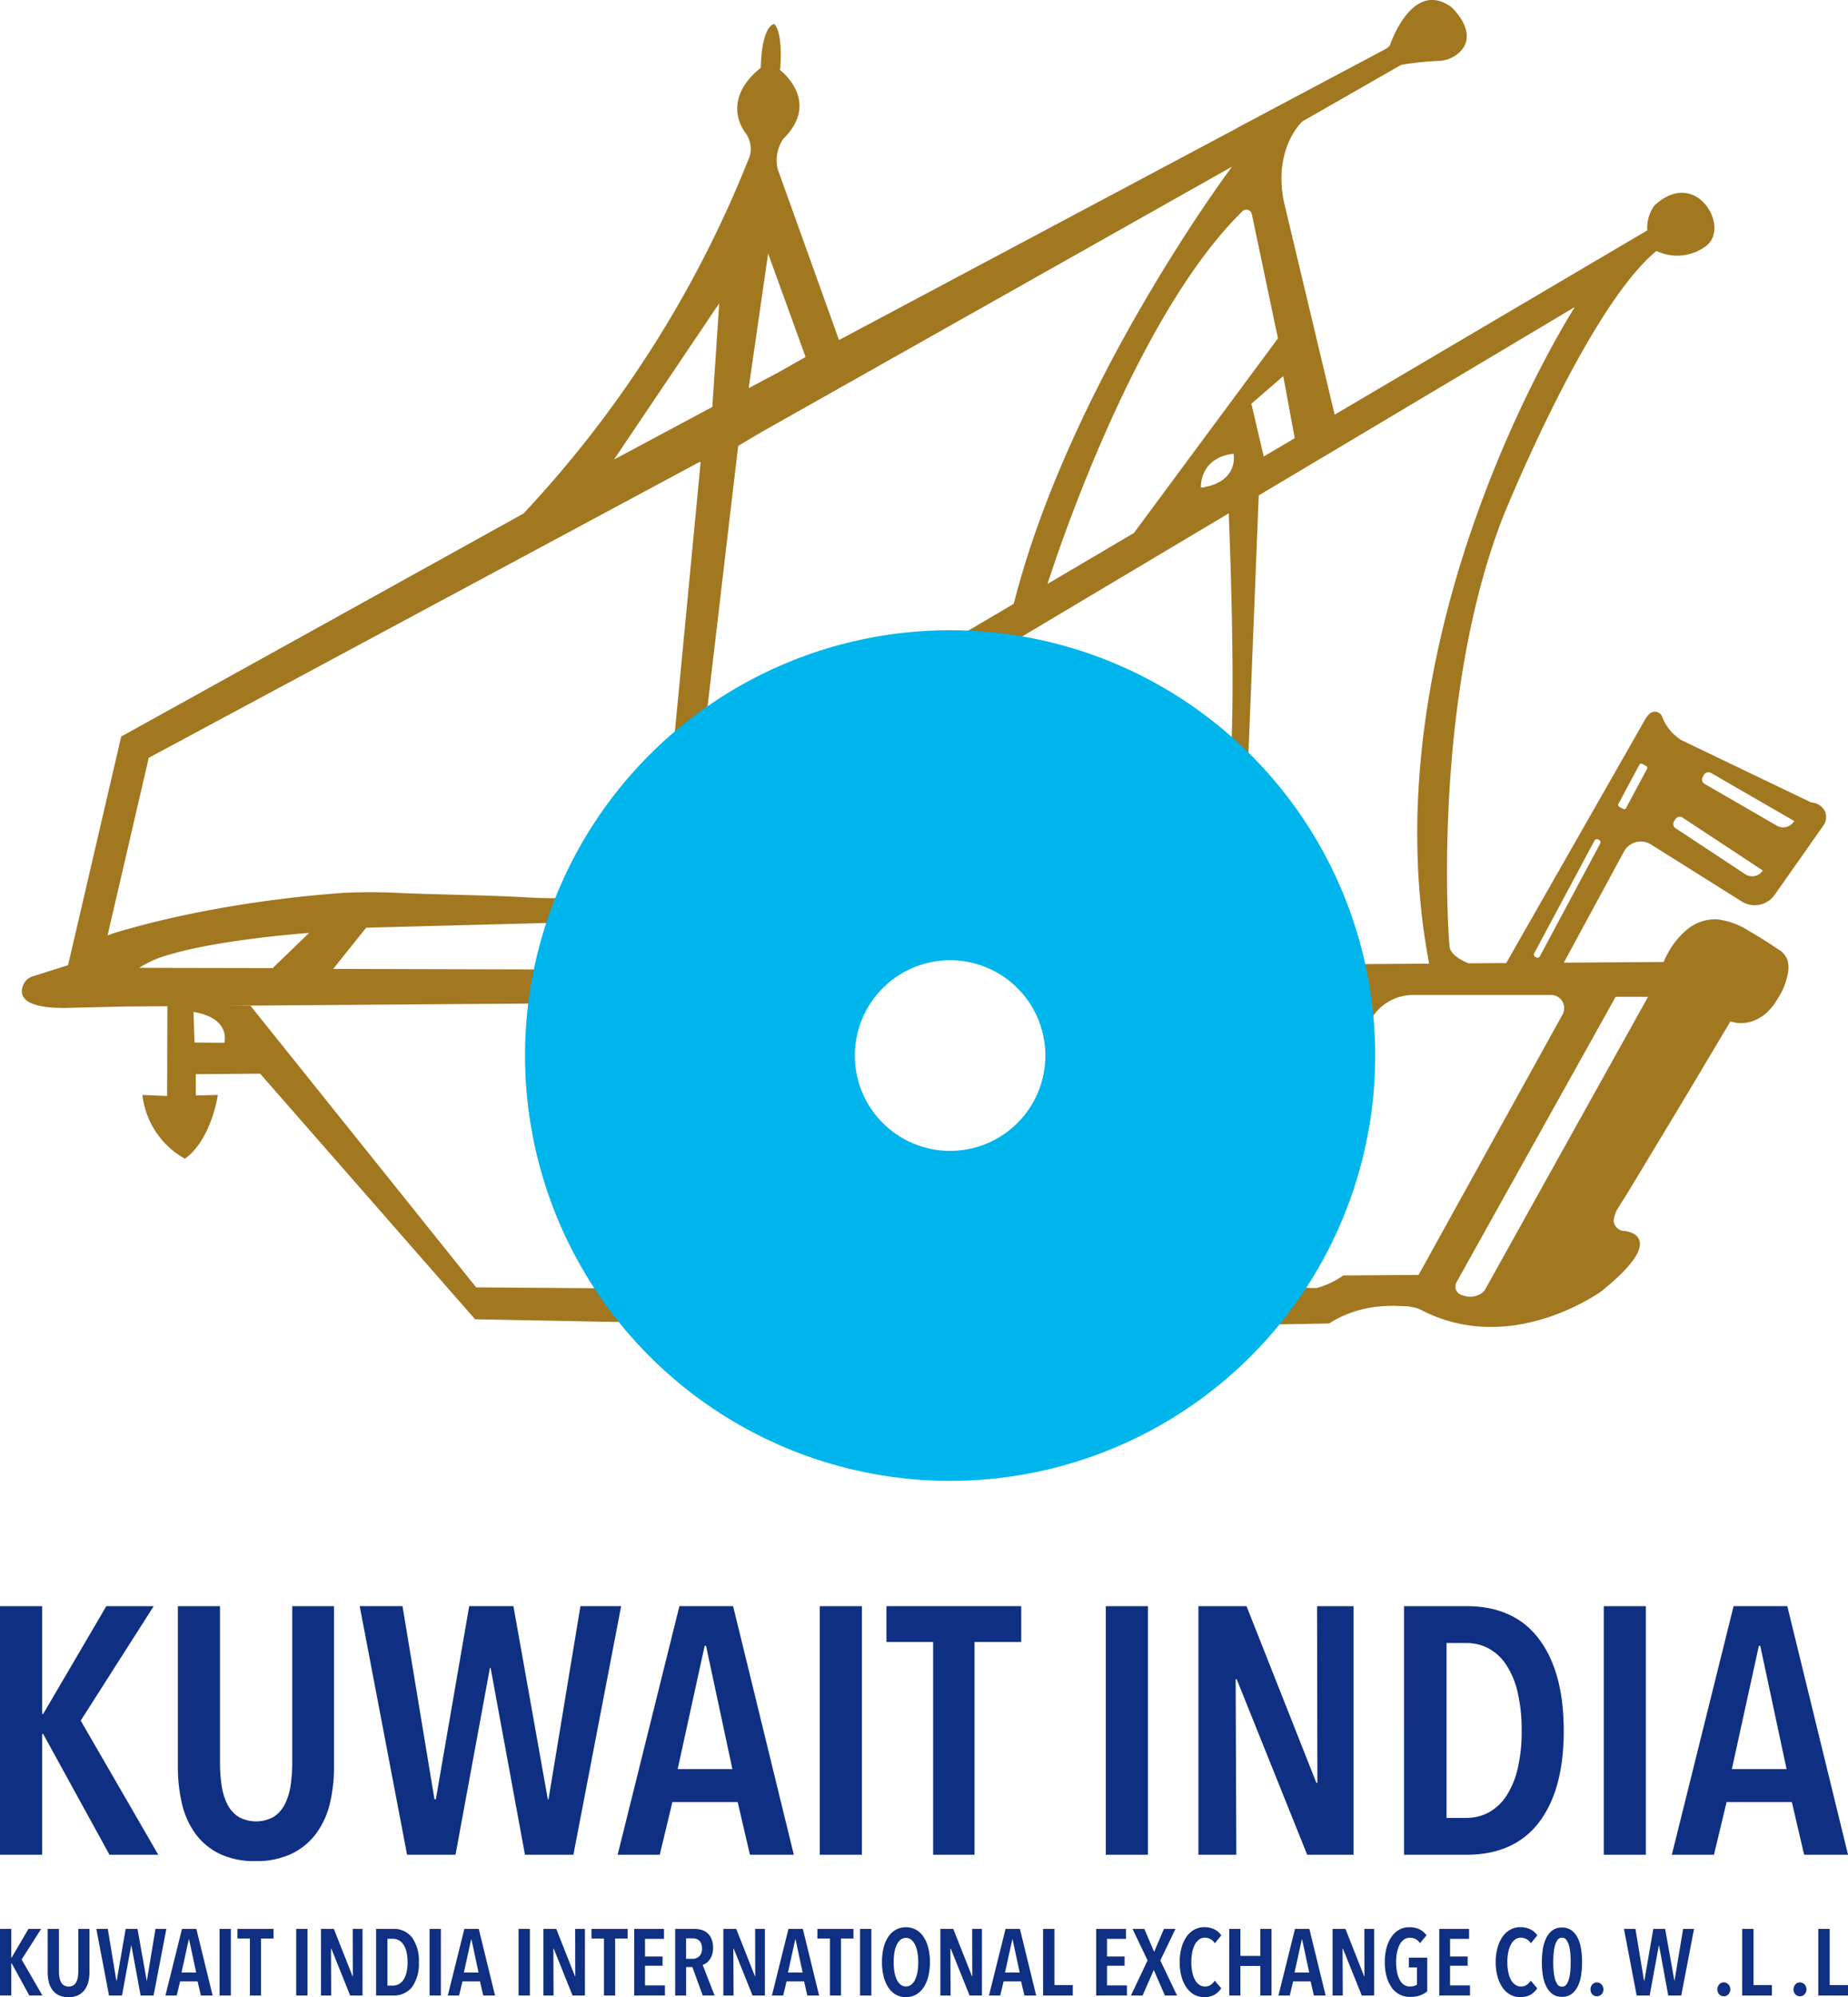 <svg xmlns="http://www.w3.org/2000/svg" width="199.205" height="215.162" viewBox="0 0 199.205 215.162"><defs><style>.a{fill:#0f2f82;}.b{fill:#a17720;}.c{fill:#00b5eb;}</style></defs><g transform="translate(-37.791 -116.809)"><path class="a" d="M49.593,316.627l-7.149-13.013H42.33v13.013H37.791V289.844H42.33v11.613h.114l6.809-11.613H54.36l-7.869,12.332,8.361,14.451Z"/><path class="a" d="M73.35,311.1a8.931,8.931,0,0,1-1.475,3.234,7.15,7.15,0,0,1-2.629,2.175,8.768,8.768,0,0,1-3.915.8,8.646,8.646,0,0,1-3.9-.8,7.018,7.018,0,0,1-2.591-2.175A8.878,8.878,0,0,1,57.4,311.1a17.35,17.35,0,0,1-.435-3.972V289.844h4.54v16.872a16.375,16.375,0,0,0,.17,2.4,6.662,6.662,0,0,0,.6,2.023,3.523,3.523,0,0,0,1.192,1.381,3.9,3.9,0,0,0,3.858,0,3.523,3.523,0,0,0,1.192-1.381,6.662,6.662,0,0,0,.605-2.023,16.373,16.373,0,0,0,.171-2.4V289.844h4.5v17.288A16.638,16.638,0,0,1,73.35,311.1Z"/><path class="a" d="M99.6,316.627h-5.22L90.676,296.5H90.6l-3.707,20.125H81.672l-5.107-26.783H81.18l3.443,20.806h.151l3.594-20.806h4.767l3.707,20.806h.076l3.442-20.806h4.388Z"/><path class="a" d="M118.631,316.627l-1.323-5.675h-7.037l-1.362,5.675H104.37l6.658-26.783h5.788l6.544,26.783ZM113.9,294.119h-.151L110.839,307.4h5.9Z"/><path class="a" d="M126.159,316.627V289.844h4.54v26.783Z"/><path class="a" d="M142.841,293.7v22.925h-4.463V293.7h-5.032v-3.858h14.527V293.7Z"/><path class="a" d="M156.989,316.627V289.844h4.54v26.783Z"/><path class="a" d="M178.7,316.627l-7.6-18.915h-.113l.075,18.915h-4.085V289.844h5.182l7.528,19.028h.114l-.038-19.028H183.7v26.783Z"/><path class="a" d="M206.356,303.273q0,6.355-2.667,9.854t-7.85,3.5h-6.7V289.844h6.733q5.145,0,7.812,3.537T206.356,303.273Zm-4.539,0a17.643,17.643,0,0,0-.436-4.161,9.1,9.1,0,0,0-1.229-2.951,5.353,5.353,0,0,0-1.891-1.759,5,5,0,0,0-2.384-.586h-2.156v18.839h2.156a4.974,4.974,0,0,0,2.384-.587,5.326,5.326,0,0,0,1.891-1.759,9.094,9.094,0,0,0,1.229-2.931A17.219,17.219,0,0,0,201.817,303.273Z"/><path class="a" d="M210.668,316.627V289.844h4.539v26.783Z"/><path class="a" d="M232.268,316.627l-1.324-5.675h-7.036l-1.362,5.675h-4.54l6.658-26.783h5.788L237,316.627Zm-4.729-22.508h-.151L224.475,307.4h5.9Z"/><path class="a" d="M40.952,331.789,39.037,328.3h-.03v3.486H37.791v-7.174h1.216v3.11h.03l1.824-3.11h1.368l-2.108,3.3,2.24,3.871Z"/><path class="a" d="M47.316,330.309a2.394,2.394,0,0,1-.4.867,1.918,1.918,0,0,1-.7.582,2.346,2.346,0,0,1-1.049.213,2.31,2.31,0,0,1-1.043-.213,1.886,1.886,0,0,1-.694-.582,2.378,2.378,0,0,1-.385-.867,4.632,4.632,0,0,1-.117-1.064v-4.63h1.216v4.519a4.326,4.326,0,0,0,.046.643,1.768,1.768,0,0,0,.162.542.945.945,0,0,0,.319.37,1.044,1.044,0,0,0,1.034,0,.945.945,0,0,0,.319-.37,1.825,1.825,0,0,0,.162-.542,4.464,4.464,0,0,0,.046-.643v-4.519h1.205v4.63A4.469,4.469,0,0,1,47.316,330.309Z"/><path class="a" d="M54.348,331.789h-1.4l-.993-5.391h-.02l-.993,5.391h-1.4l-1.368-7.174h1.236l.922,5.573h.041l.962-5.573h1.277l.993,5.573h.02l.923-5.573h1.175Z"/><path class="a" d="M59.444,331.789l-.354-1.52H57.205l-.364,1.52H55.624l1.784-7.174h1.55l1.753,7.174Zm-1.266-6.029h-.041l-.78,3.556h1.581Z"/><path class="a" d="M61.461,331.789v-7.174h1.216v7.174Z"/><path class="a" d="M65.929,325.648v6.141h-1.2v-6.141H63.386v-1.033h3.891v1.033Z"/><path class="a" d="M69.719,331.789v-7.174h1.216v7.174Z"/><path class="a" d="M75.535,331.789,73.5,326.722h-.03l.02,5.067h-1.1v-7.174h1.389l2.016,5.1h.03l-.01-5.1h1.054v7.174Z"/><path class="a" d="M82.942,328.211a4.271,4.271,0,0,1-.715,2.64,2.478,2.478,0,0,1-2.1.938H78.331v-7.174h1.8a2.455,2.455,0,0,1,2.092.947A4.315,4.315,0,0,1,82.942,328.211Zm-1.216,0a4.709,4.709,0,0,0-.117-1.114,2.413,2.413,0,0,0-.329-.79,1.415,1.415,0,0,0-.507-.471,1.328,1.328,0,0,0-.638-.158h-.577v5.047h.577a1.328,1.328,0,0,0,.638-.157,1.427,1.427,0,0,0,.507-.472,2.412,2.412,0,0,0,.329-.785A4.592,4.592,0,0,0,81.726,328.211Z"/><path class="a" d="M84.1,331.789v-7.174h1.216v7.174Z"/><path class="a" d="M89.882,331.789l-.354-1.52H87.643l-.365,1.52H86.062l1.784-7.174H89.4l1.753,7.174Zm-1.266-6.029h-.041l-.78,3.556h1.581Z"/><path class="a" d="M93.692,331.789v-7.174h1.216v7.174Z"/><path class="a" d="M99.508,331.789l-2.037-5.067h-.03l.02,5.067H96.367v-7.174h1.388l2.016,5.1H99.8l-.01-5.1h1.053v7.174Z"/><path class="a" d="M104.1,325.648v6.141H102.9v-6.141h-1.348v-1.033h3.891v1.033Z"/><path class="a" d="M106.155,331.789v-7.174h3.212v1.073H107.32v1.9h1.895v.993H107.32V330.7h2.149v1.085Z"/><path class="a" d="M113.542,331.789l-1.115-3.061h-.679v3.061h-1.175v-7.174h2.047a2.741,2.741,0,0,1,.82.116,1.619,1.619,0,0,1,.643.37,1.73,1.73,0,0,1,.421.638,2.518,2.518,0,0,1,.152.922,2.323,2.323,0,0,1-.106.735,1.973,1.973,0,0,1-.269.542,1.517,1.517,0,0,1-.36.36,1.241,1.241,0,0,1-.39.187l1.287,3.3Zm-.082-5.067a1.367,1.367,0,0,0-.091-.537.866.866,0,0,0-.238-.334.89.89,0,0,0-.329-.173,1.389,1.389,0,0,0-.365-.05h-.689v2.209h.689a1.016,1.016,0,0,0,.735-.279A1.111,1.111,0,0,0,113.46,326.722Z"/><path class="a" d="M118.912,331.789l-2.037-5.067h-.031l.021,5.067h-1.1v-7.174h1.389l2.016,5.1h.03l-.01-5.1h1.054v7.174Z"/><path class="a" d="M124.819,331.789l-.355-1.52H122.58l-.365,1.52H121l1.783-7.174h1.551l1.752,7.174Zm-1.267-6.029h-.04l-.78,3.556h1.58Z"/><path class="a" d="M128.446,325.648v6.141h-1.195v-6.141H125.9v-1.033h3.891v1.033Z"/><path class="a" d="M130.5,331.789v-7.174h1.216v7.174Z"/><path class="a" d="M138.032,328.191a6.246,6.246,0,0,1-.177,1.545,3.836,3.836,0,0,1-.512,1.191,2.421,2.421,0,0,1-.816.77,2.271,2.271,0,0,1-2.163,0,2.434,2.434,0,0,1-.811-.77,3.789,3.789,0,0,1-.511-1.191,6.2,6.2,0,0,1-.178-1.545,6.4,6.4,0,0,1,.172-1.54,3.722,3.722,0,0,1,.507-1.185,2.377,2.377,0,0,1,.816-.765,2.319,2.319,0,0,1,2.168,0,2.376,2.376,0,0,1,.816.765,3.842,3.842,0,0,1,.512,1.185A6.2,6.2,0,0,1,138.032,328.191Zm-1.257,0a5.778,5.778,0,0,0-.086-1.028,3.258,3.258,0,0,0-.253-.831,1.563,1.563,0,0,0-.416-.552.878.878,0,0,0-.572-.2.9.9,0,0,0-.583.2,1.585,1.585,0,0,0-.415.552,3.147,3.147,0,0,0-.248.831,6.571,6.571,0,0,0,0,2.057,3.233,3.233,0,0,0,.248.836,1.57,1.57,0,0,0,.415.557.937.937,0,0,0,1.165,0,1.548,1.548,0,0,0,.416-.557,3.232,3.232,0,0,0,.248-.836A6.2,6.2,0,0,0,136.775,328.191Z"/><path class="a" d="M142.308,331.789l-2.037-5.067h-.03l.02,5.067h-1.1v-7.174h1.389l2.016,5.1h.03l-.01-5.1h1.054v7.174Z"/><path class="a" d="M148.215,331.789l-.355-1.52h-1.885l-.364,1.52H144.4l1.783-7.174h1.55l1.753,7.174Zm-1.267-6.029h-.04l-.781,3.556h1.581Z"/><path class="a" d="M150.231,331.789v-7.174h1.226v6.049h1.976v1.125Z"/><path class="a" d="M155.956,331.789v-7.174h3.212v1.073h-2.046v1.9h1.894v.993h-1.894V330.7h2.148v1.085Z"/><path class="a" d="M163.363,331.789l-1.2-2.746-1.205,2.746H159.7l1.794-3.78-1.622-3.394h1.267l1.064,2.472,1.054-2.472H164.5l-1.631,3.394,1.8,3.78Z"/><path class="a" d="M168.708,331.708a2.367,2.367,0,0,1-2.209-.021,2.515,2.515,0,0,1-.831-.785,3.964,3.964,0,0,1-.527-1.191,5.735,5.735,0,0,1-.187-1.51,5.792,5.792,0,0,1,.187-1.514,3.87,3.87,0,0,1,.532-1.2,2.521,2.521,0,0,1,.836-.78,2.169,2.169,0,0,1,1.089-.279,2.444,2.444,0,0,1,1.085.228,1.954,1.954,0,0,1,.76.654l-.7.851a1.258,1.258,0,0,0-1.074-.6,1.022,1.022,0,0,0-.638.208,1.618,1.618,0,0,0-.456.562,3.063,3.063,0,0,0-.274.836,5.594,5.594,0,0,0-.091,1.028,5.534,5.534,0,0,0,.091,1.019,3.075,3.075,0,0,0,.274.836,1.577,1.577,0,0,0,.461.562,1.062,1.062,0,0,0,.654.208,1.04,1.04,0,0,0,.613-.182,1.659,1.659,0,0,0,.43-.446l.7.82A2.242,2.242,0,0,1,168.708,331.708Z"/><path class="a" d="M173.648,331.789v-3.182H171.5v3.182h-1.2v-7.174h1.2v2.908h2.149v-2.908h1.206v7.174Z"/><path class="a" d="M179.423,331.789l-.354-1.52h-1.885l-.365,1.52H175.6l1.784-7.174h1.55l1.753,7.174Zm-1.266-6.029h-.041l-.78,3.556h1.581Z"/><path class="a" d="M184.581,331.789l-2.037-5.067h-.03l.02,5.067h-1.1v-7.174h1.389l2.016,5.1h.03l-.01-5.1h1.054v7.174Z"/><path class="a" d="M190.868,331.778a3.2,3.2,0,0,1-1.08.163,2.409,2.409,0,0,1-1.145-.269,2.439,2.439,0,0,1-.856-.765,3.771,3.771,0,0,1-.537-1.186,5.819,5.819,0,0,1-.187-1.53,5.924,5.924,0,0,1,.182-1.51,3.825,3.825,0,0,1,.527-1.19,2.545,2.545,0,0,1,.831-.78,2.16,2.16,0,0,1,1.1-.279,2.489,2.489,0,0,1,1.1.228,1.987,1.987,0,0,1,.76.643l-.7.852a1.265,1.265,0,0,0-1.1-.588,1.042,1.042,0,0,0-.653.213,1.633,1.633,0,0,0-.461.572,3.157,3.157,0,0,0-.274.836,5.4,5.4,0,0,0-.091,1,5.6,5.6,0,0,0,.091,1.029,3.146,3.146,0,0,0,.274.841,1.526,1.526,0,0,0,.461.562,1.1,1.1,0,0,0,.663.2,1.582,1.582,0,0,0,.441-.056.946.946,0,0,0,.319-.147v-1.854h-.871v-1.054h1.976v3.638A2.61,2.61,0,0,1,190.868,331.778Z"/><path class="a" d="M192.94,331.789v-7.174h3.212v1.073H194.1v1.9H196v.993h-1.9V330.7h2.148v1.085Z"/><path class="a" d="M202.773,331.708a2.365,2.365,0,0,1-2.208-.021,2.516,2.516,0,0,1-.831-.785,3.94,3.94,0,0,1-.527-1.191,5.734,5.734,0,0,1-.188-1.51,5.791,5.791,0,0,1,.188-1.514,3.871,3.871,0,0,1,.532-1.2,2.512,2.512,0,0,1,.836-.78,2.164,2.164,0,0,1,1.089-.279,2.439,2.439,0,0,1,1.084.228,1.947,1.947,0,0,1,.76.654l-.7.851a1.258,1.258,0,0,0-1.074-.6,1.022,1.022,0,0,0-.638.208,1.62,1.62,0,0,0-.457.562,3.1,3.1,0,0,0-.273.836,5.507,5.507,0,0,0-.091,1.028,5.448,5.448,0,0,0,.091,1.019,3.109,3.109,0,0,0,.273.836,1.59,1.59,0,0,0,.462.562,1.057,1.057,0,0,0,.653.208,1.04,1.04,0,0,0,.613-.182,1.663,1.663,0,0,0,.431-.446l.7.82A2.245,2.245,0,0,1,202.773,331.708Z"/><path class="a" d="M208.331,328.2a9.912,9.912,0,0,1-.086,1.277,4.461,4.461,0,0,1-.324,1.206,2.352,2.352,0,0,1-.664.9,1.667,1.667,0,0,1-1.094.35,1.651,1.651,0,0,1-1.09-.35,2.423,2.423,0,0,1-.663-.9,4.323,4.323,0,0,1-.329-1.206,9.517,9.517,0,0,1,0-2.553,4.333,4.333,0,0,1,.329-1.206,2.424,2.424,0,0,1,.663-.9,1.65,1.65,0,0,1,1.09-.349,1.667,1.667,0,0,1,1.094.349,2.352,2.352,0,0,1,.664.9,4.472,4.472,0,0,1,.324,1.206A9.921,9.921,0,0,1,208.331,328.2Zm-1.226,0q0-.364-.03-.825a5.117,5.117,0,0,0-.127-.862,2.068,2.068,0,0,0-.284-.678.59.59,0,0,0-1,0,2.067,2.067,0,0,0-.283.678,5.015,5.015,0,0,0-.127.862q-.03.461-.03.825t.03.826a5.136,5.136,0,0,0,.127.867,2.019,2.019,0,0,0,.283.679.6.6,0,0,0,1,0,2.02,2.02,0,0,0,.284-.679,5.241,5.241,0,0,0,.127-.867Q207.105,328.566,207.1,328.2Z"/><path class="a" d="M210.631,331.13a.749.749,0,0,1-.2.527.654.654,0,0,1-.5.212.636.636,0,0,1-.5-.212.755.755,0,0,1-.193-.527.778.778,0,0,1,.193-.527.626.626,0,0,1,.5-.223.644.644,0,0,1,.5.223A.772.772,0,0,1,210.631,331.13Z"/><path class="a" d="M219.021,331.789h-1.4l-.993-5.391h-.02l-.993,5.391h-1.4l-1.368-7.174h1.237l.922,5.573h.04l.963-5.573h1.276l.993,5.573h.021l.922-5.573H220.4Z"/><path class="a" d="M224.31,331.13a.749.749,0,0,1-.2.527.654.654,0,0,1-.5.212.637.637,0,0,1-.5-.212.755.755,0,0,1-.193-.527.778.778,0,0,1,.193-.527.627.627,0,0,1,.5-.223.644.644,0,0,1,.5.223A.772.772,0,0,1,224.31,331.13Z"/><path class="a" d="M225.587,331.789v-7.174h1.226v6.049h1.976v1.125Z"/><path class="a" d="M232.517,331.13a.749.749,0,0,1-.2.527.654.654,0,0,1-.5.212.637.637,0,0,1-.5-.212.755.755,0,0,1-.193-.527.778.778,0,0,1,.193-.527.627.627,0,0,1,.5-.223.644.644,0,0,1,.5.223A.772.772,0,0,1,232.517,331.13Z"/><path class="a" d="M233.794,331.789v-7.174h1.227v6.049H237v1.125Z"/><path class="b" d="M215.767,207.793l9.776,6.136a2.624,2.624,0,0,0,3.541-.712l5.24-7.445a1.585,1.585,0,0,0,.133-1.668,1.766,1.766,0,0,0-1.422-.841l-13.963-6.7a.762.762,0,0,1-.1-.06,5.119,5.119,0,0,1-1.979-2.394.848.848,0,0,0-1.384-.408,2.557,2.557,0,0,0-.441.546l-15.015,26.315-4.05.028c-.122-.044-1.9-.719-2.051-1.752-.152-1.069-1.909-26.576,5.728-46.279,0,0,9.088-22.606,16.572-28.715a5.165,5.165,0,0,0,5.346-.535c2.673-1.985-1.069-8.553-5.575-4.353a4.106,4.106,0,0,0-.764,2.673l-33.7,19.854L176.178,138.5c-1.146-5.8,2.005-8.611,2.005-8.611l10.65-6.094a31.557,31.557,0,0,1,4.045-.422,3.491,3.491,0,0,0,2.2-.89c1.9-1.771.008-4.041-.636-4.713a2.192,2.192,0,0,0-.371-.316c-4.158-2.776-6.47,4.273-6.47,4.273a2.056,2.056,0,0,1-.548.416l-15.934,8.462,0,.016-42.888,22.822-6.627-18.467a4.17,4.17,0,0,1,.612-3.2c4.017-3.944-.066-7.222-.43-7.5l.106.008c.315-4.3-.659-4.9-.659-4.9-1.376.441-1.43,4.415-1.432,4.724-3.463,2.785-2.739,5.607-1.594,7.1a2.918,2.918,0,0,1,.41,2.409,121.375,121.375,0,0,1-24.4,38.519L50.856,196.161,45.128,220.79,41.3,222a1.584,1.584,0,0,0-.954.818c-.481,1.007-.547,2.806,5.351,2.557l5.65-.132,4.488-.032-.028,9.672-2.664-.115a9.015,9.015,0,0,0,4.582,6.873c2.864-2.061,3.551-6.873,3.551-6.873l-2.377.058v-2.292l6.931-.057L89,258.936l17.985.344-2.634-3.666L89.117,255.5,64.8,225.171l-2.707-.008,50.275-.364,3.552-3.551H95.99l-22.279-.059,3.55-4.437,24.027-.628,1.69-3.009-3.495.358c-.323.033-.647.057-.974.073-1.89.093-3.838-.072-5.715-.152-3.926-.168-7.856-.217-11.782-.374a60.775,60.775,0,0,0-6.288-.014q-1.75.126-3.5.3-5.259.531-10.464,1.481-3.029.557-6.023,1.28-1.568.383-3.122.817-.767.216-1.53.446c-.075.023-.379.14-.7.253l4.442-19.135,59.286-31.824.206-.06-1.935,20.25-.967,10.106,0,0,0,.021,3.623-4.08-.1,1.095,2.56-21.809.866-7.3,2.443-1.454L170.6,134.76s-17.468,23.229-23.531,47.1l-15.723,9.262,5.193,1.069,33.7-20.077c.12,2.856.623,15.761.319,24.278l1.775,2.4,1.145-28.612,34.081-20.3s-22.521,34.888-15.714,70.743l-7.2.051-14.51,38.91,10.921-.191q.186-.122.377-.237a12.208,12.208,0,0,1,5.352-1.622,15.109,15.109,0,0,1,2.149-.007,4.954,4.954,0,0,1,1.894.326c.246.133.5.257.749.376a16.155,16.155,0,0,0,5.651,1.488,18.266,18.266,0,0,0,5.146-.369,22.462,22.462,0,0,0,4.21-1.347,23.681,23.681,0,0,0,2.839-1.448,9.211,9.211,0,0,0,1.035-.673c7.446-5.995,2.5-6.453,2.5-6.453a1.2,1.2,0,0,1-1.225-1.1,3.19,3.19,0,0,1,.611-1.572c.3-.515.638-1.011.946-1.523q.837-1.386,1.673-2.773l1.9-3.148,1.557-2.582.646-1.07,5.251-8.8s.586.132.646.14a3.906,3.906,0,0,0,.63.031,3.837,3.837,0,0,0,1.113-.208,4.606,4.606,0,0,0,1.549-.93,6.532,6.532,0,0,0,1.158-1.489,7.482,7.482,0,0,0,1.13-2.892,3.032,3.032,0,0,0-.068-1.258,2.194,2.194,0,0,0-1.034-1.192q-.5-.338-1.008-.667c-.687-.444-1.383-.873-2.093-1.277a8,8,0,0,0-3.492-1.27,4.772,4.772,0,0,0-3.209,1.114,8.36,8.36,0,0,0-1.9,2.258c-.17.284-.328.577-.469.877a2.508,2.508,0,0,1-.153.348l-10.757.076,6.483-11.965A2.062,2.062,0,0,1,215.767,207.793Zm5.566-7.271.144-.249a.543.543,0,0,1,.742-.2l8.977,5.184a1.375,1.375,0,0,1-1.877.5l-7.787-4.5A.544.544,0,0,1,221.333,200.522Zm-3.083,4.761.158-.24a.543.543,0,0,1,.753-.155l8.655,5.707h0a1.376,1.376,0,0,1-1.9.391l-7.506-4.95A.543.543,0,0,1,218.25,205.283ZM61.968,229.152l-3.208-.029-.114-3.293C62.77,226.517,61.968,229.152,61.968,229.152Zm-5.882-9.508c.859-.255,1.73-.466,2.606-.655.941-.2,1.888-.378,2.837-.537s1.889-.3,2.837-.426q1.3-.176,2.606-.32,1.072-.12,2.147-.221.727-.069,1.457-.129c.179-.014.358-.029.537-.041l-3.932,3.79L52.8,221.076A11.235,11.235,0,0,1,56.086,219.644Zm64.505-75.519,4.038,11.14-2.852,1.618-3.287,1.749Zm-5.27,5.355-.744,11.169-10.6,5.67Zm60.8,7.847,1.235,6.691-3.344,1.97-1.328-5.683Zm-5.365,8.362s.687,3.055-3.513,3.666C167.243,169.355,167.014,166.148,170.756,165.689Zm.973-26.127a.6.6,0,0,1,1,.3l2.818,13.4-15.531,20.972-9.307,5.483C151.169,178.265,159.872,151.1,171.729,139.562ZM215.441,224.2l-17.5,31.423a1.59,1.59,0,0,1-.423.5,2.2,2.2,0,0,1-2.088.221.95.95,0,0,1-.635-1.394L211.947,224.2Zm-9.214,1.9-15.52,28.061-8.114.057a9.214,9.214,0,0,1-2.883,1.356,18.331,18.331,0,0,1-2.329-.134l7.7-27.619A5.23,5.23,0,0,1,190.116,224h14.871A1.418,1.418,0,0,1,206.227,226.1Zm4.051-18.406-6.494,12.135a.3.3,0,0,1-.407.123l-.079-.043a.3.3,0,0,1-.123-.407l6.494-12.135a.3.3,0,0,1,.406-.123l.08.043A.3.3,0,0,1,210.278,207.7Zm2.484-3.74-.416-.223a.232.232,0,0,1-.1-.314l2.255-4.214a.233.233,0,0,1,.315-.1l.416.223a.231.231,0,0,1,.1.314l-2.255,4.214A.231.231,0,0,1,212.762,203.956Z"/><path class="b" d="M113.431,199.683l22.361-11.772-22.258,10.631Z"/><path class="c" d="M140.208,184.705a45.821,45.821,0,1,0,45.822,45.822A45.822,45.822,0,0,0,140.208,184.705Zm0,56.09a10.268,10.268,0,1,1,10.268-10.268A10.268,10.268,0,0,1,140.208,240.795Z"/></g></svg>